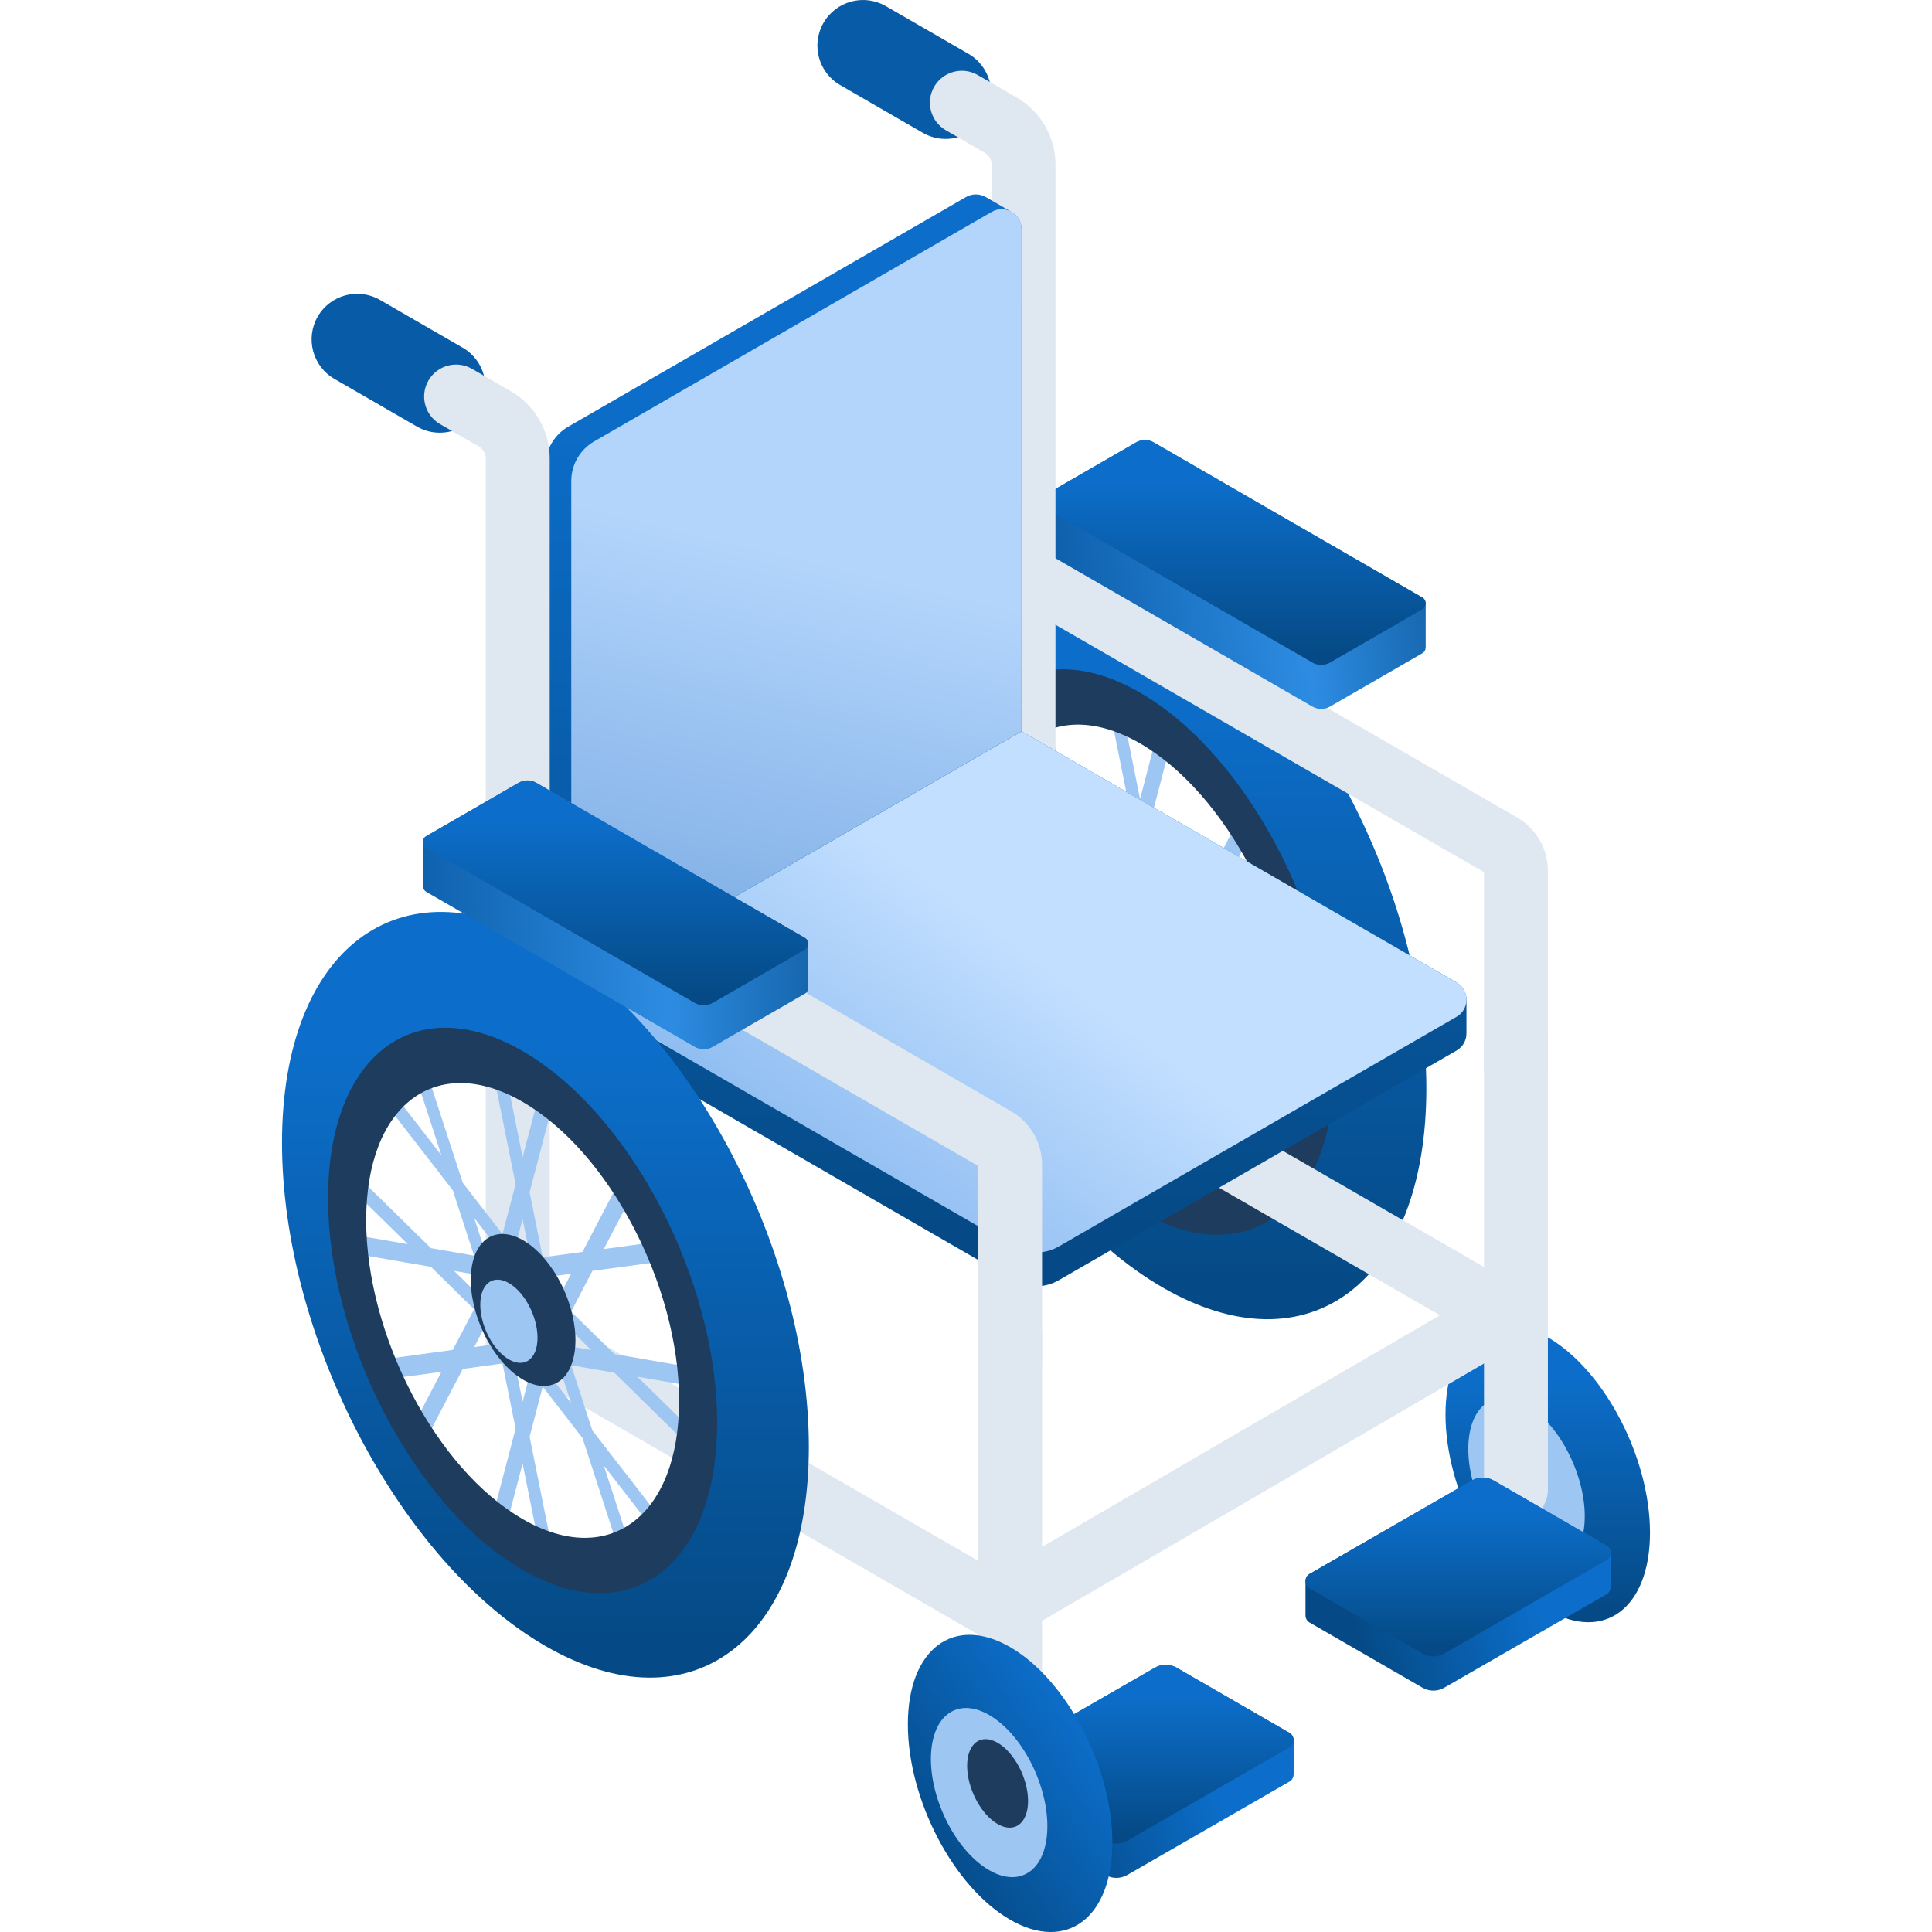 <svg width="32" height="32" viewBox="0 0 32 32" fill="none" xmlns="http://www.w3.org/2000/svg">
<g clip-path="url(#clip0_1_5066)">
<path d="M27.329 25.386C27.329 26.633 26.571 27.206 25.636 26.666C24.7 26.126 23.942 24.678 23.942 23.43C23.942 22.183 24.7 21.61 25.636 22.15C26.571 22.69 27.329 24.139 27.329 25.386Z" fill="url(#paint0_linear_1_5066)"/>
<path d="M25.864 25.918C26.29 25.737 26.375 24.98 26.054 24.228C25.734 23.476 25.129 23.014 24.704 23.195C24.278 23.376 24.193 24.133 24.514 24.885C24.834 25.637 25.439 26.1 25.864 25.918Z" fill="#9EC6F3"/>
<path d="M19.261 9.692C16.852 8.3 14.898 9.777 14.898 12.99C14.898 16.203 16.852 19.936 19.261 21.327C21.671 22.718 23.625 21.241 23.625 18.028C23.625 14.815 21.671 11.083 19.261 9.692ZM19.261 19.806C17.482 18.778 16.039 16.022 16.039 13.649C16.039 11.276 17.054 10.905 18.833 11.932C20.613 12.96 21.732 14.872 21.732 17.245C21.732 19.618 21.041 20.833 19.261 19.806Z" fill="url(#paint1_linear_1_5066)"/>
<path d="M21.623 17.012L21.558 16.69L20.402 16.49L19.687 15.789L20.039 15.114L21.105 14.97L21 14.647L20.228 14.752L20.641 13.961L20.445 13.708L19.875 14.8L19.216 14.889L19 13.811L19.35 12.471L19.137 12.262L18.883 13.233L18.629 11.969L18.416 11.932L18.767 13.677L18.55 14.505L17.892 13.655L17.322 11.905L17.126 11.931L17.538 13.199L16.766 12.203L16.661 12.404L17.727 13.779L18.079 14.861L17.365 14.737L16.208 13.601L16.144 13.848L16.981 14.671L16.144 14.525L16.208 14.847L17.365 15.047L18.079 15.748L17.727 16.423L16.661 16.568L16.766 16.89L17.538 16.785L17.126 17.576L17.322 17.83L17.892 16.737L18.55 16.648L18.767 17.726L18.416 19.066L18.629 19.275L18.883 18.305L19.137 19.568L19.35 19.605L19 17.86L19.216 17.033L19.875 17.882L20.445 19.633L20.641 19.606L20.228 18.339L21 19.335L21.105 19.133L20.039 17.758L19.687 16.677L20.402 16.8L21.558 17.936L21.623 17.689L20.785 16.867L21.623 17.012ZM19.686 15.162L19.47 15.575L19.326 15.434L19.282 15.217L19.686 15.162ZM18.883 14.256L19.016 14.916L18.883 14.934L18.751 14.763L18.883 14.256ZM18.081 14.236L18.484 14.756L18.441 14.923L18.297 14.898L18.081 14.236ZM17.748 15.113L18.186 15.189L18.258 15.407L18.186 15.543L17.748 15.113ZM18.081 16.375L18.297 15.962L18.441 16.103L18.485 16.321L18.081 16.375ZM18.883 17.282L18.75 16.621L18.883 16.603L19.016 16.774L18.883 17.282ZM19.686 17.302L19.282 16.781L19.326 16.614L19.47 16.639L19.686 17.302ZM19.58 16.348L19.509 16.13L19.58 15.994L20.018 16.424L19.58 16.348Z" fill="#9EC6F3"/>
<path d="M18.883 11.472C17.104 10.445 15.661 11.535 15.661 13.908C15.661 16.281 17.104 19.038 18.883 20.065C20.663 21.092 22.106 20.002 22.106 17.629C22.106 15.256 20.663 12.5 18.883 11.472ZM18.883 19.224C17.452 18.398 16.292 16.181 16.292 14.272C16.292 12.364 17.452 11.487 18.883 12.313C20.315 13.14 21.475 15.357 21.475 17.265C21.475 19.173 20.315 20.05 18.883 19.224Z" fill="#1E3C5D"/>
<path d="M25.109 18.235C24.817 18.235 24.58 17.998 24.58 17.706V14.446L16.968 10.051C16.715 9.905 16.629 9.582 16.775 9.329C16.921 9.076 17.244 8.989 17.497 9.135L25.129 13.541C25.443 13.723 25.638 14.061 25.638 14.423V17.706C25.638 17.998 25.401 18.235 25.109 18.235Z" fill="#DFE7F0"/>
<path d="M23.614 9.994C23.614 9.956 23.595 9.918 23.557 9.896L19.11 7.328C19.019 7.276 18.907 7.276 18.816 7.328L17.289 8.21C17.252 8.232 17.233 8.269 17.233 8.307H17.233V8.308V8.309L17.233 9.037V9.039L17.233 9.039C17.233 9.077 17.252 9.114 17.289 9.135L21.737 11.703C21.828 11.755 21.939 11.755 22.03 11.703L23.557 10.821C23.595 10.8 23.614 10.761 23.614 10.723V9.994Z" fill="url(#paint2_linear_1_5066)"/>
<path d="M17.289 8.21L18.816 7.328C18.907 7.276 19.019 7.276 19.11 7.328L23.557 9.896C23.633 9.939 23.633 10.049 23.557 10.092L22.03 10.974C21.939 11.027 21.828 11.027 21.737 10.974L17.289 8.406C17.214 8.363 17.214 8.253 17.289 8.21Z" fill="url(#paint3_linear_1_5066)"/>
<path d="M15.662 2.301C15.534 2.301 15.404 2.268 15.285 2.2L13.916 1.409C13.555 1.201 13.431 0.739 13.64 0.378C13.848 0.017 14.31 -0.107 14.672 0.101L16.04 0.891C16.401 1.1 16.525 1.562 16.317 1.923C16.177 2.165 15.923 2.301 15.662 2.301Z" fill="#085BA6"/>
<path d="M24.904 22.312C24.815 22.312 24.724 22.289 24.64 22.241L16.425 17.498V2.727C16.425 2.646 16.381 2.571 16.311 2.531L15.667 2.158C15.414 2.012 15.327 1.689 15.473 1.436C15.619 1.183 15.943 1.097 16.195 1.243L16.84 1.615C17.236 1.844 17.482 2.27 17.482 2.727V16.887L25.169 21.326C25.422 21.471 25.509 21.795 25.363 22.048C25.265 22.217 25.087 22.312 24.904 22.312Z" fill="#DFE7F0"/>
<path d="M25.109 25.201C24.817 25.201 24.58 24.965 24.58 24.673V17.224C24.58 16.933 24.817 16.696 25.109 16.696C25.401 16.696 25.638 16.933 25.638 17.224V24.673C25.638 24.965 25.401 25.201 25.109 25.201Z" fill="#DFE7F0"/>
<path d="M7.284 7.167C7.156 7.167 7.026 7.135 6.907 7.066L5.539 6.276C5.178 6.067 5.054 5.605 5.262 5.244C5.471 4.883 5.933 4.759 6.294 4.968L7.662 5.758C8.024 5.966 8.147 6.428 7.939 6.789C7.799 7.032 7.545 7.167 7.284 7.167Z" fill="#085BA6"/>
<path d="M21.427 28.821V28.82L21.426 28.82C21.426 28.774 21.403 28.728 21.357 28.701L19.488 27.622C19.377 27.558 19.24 27.558 19.129 27.622L16.442 29.169C16.396 29.196 16.373 29.243 16.373 29.29V29.856C16.373 29.903 16.396 29.95 16.442 29.977L18.311 31.056C18.422 31.12 18.559 31.12 18.671 31.056L21.357 29.509C21.403 29.482 21.426 29.437 21.426 29.391L21.427 29.391V29.388V29.388L21.427 28.822C21.427 28.822 21.427 28.822 21.427 28.821Z" fill="url(#paint4_linear_1_5066)"/>
<path d="M21.357 28.701L19.488 27.622C19.377 27.558 19.24 27.558 19.129 27.622L16.442 29.169C16.349 29.223 16.349 29.357 16.442 29.41L18.311 30.489C18.422 30.553 18.559 30.553 18.67 30.489L21.357 28.942C21.45 28.889 21.45 28.755 21.357 28.701Z" fill="url(#paint5_linear_1_5066)"/>
<path d="M24.289 16.557C24.289 16.446 24.234 16.335 24.124 16.272L16.921 12.113L16.92 3.794C16.92 3.66 16.842 3.552 16.736 3.5L16.736 3.5L16.33 3.265C16.328 3.264 16.327 3.264 16.325 3.263L16.323 3.262L16.323 3.262C16.228 3.209 16.107 3.202 15.999 3.264L9.412 7.067C9.178 7.202 9.034 7.451 9.034 7.721V15.603V16.392C9.034 16.601 9.146 16.795 9.327 16.899L9.957 17.263L16.782 21.204C17.016 21.339 17.304 21.339 17.538 21.204L24.124 17.401C24.234 17.338 24.289 17.227 24.289 17.116V16.557Z" fill="url(#paint6_linear_1_5066)"/>
<path d="M9.463 16.419L16.921 12.113L24.124 16.272C24.344 16.399 24.344 16.716 24.124 16.842L17.538 20.645C17.304 20.78 17.016 20.78 16.782 20.645L9.463 16.419Z" fill="url(#paint7_linear_1_5066)"/>
<path d="M9.84 7.312L16.427 3.509C16.646 3.383 16.92 3.541 16.92 3.794V12.112L9.462 16.418V7.967C9.462 7.697 9.606 7.447 9.84 7.312Z" fill="url(#paint8_linear_1_5066)"/>
<path d="M16.527 27.178C16.437 27.178 16.346 27.156 16.263 27.108L8.047 22.364V7.594C8.047 7.513 8.004 7.437 7.934 7.397L7.289 7.025C7.036 6.879 6.95 6.555 7.096 6.303C7.242 6.05 7.565 5.963 7.818 6.109L8.462 6.481C8.858 6.71 9.105 7.136 9.105 7.594V21.754L16.791 26.192C17.044 26.338 17.131 26.661 16.985 26.914C16.887 27.084 16.709 27.178 16.527 27.178Z" fill="#DFE7F0"/>
<path d="M16.731 30.068C16.439 30.068 16.203 29.831 16.203 29.539V22.091C16.203 21.799 16.439 21.562 16.731 21.562C17.023 21.562 17.26 21.799 17.26 22.091V29.539C17.26 29.831 17.023 30.068 16.731 30.068Z" fill="#DFE7F0"/>
<path d="M9.034 15.628C6.624 14.237 4.671 15.713 4.671 18.927C4.671 22.139 6.624 25.872 9.034 27.263C11.444 28.654 13.397 27.178 13.397 23.965C13.397 20.752 11.444 17.019 9.034 15.628ZM9.034 25.742C7.255 24.715 5.812 21.958 5.812 19.585C5.812 17.212 6.827 16.841 8.606 17.868C10.386 18.896 11.505 20.808 11.505 23.181C11.505 25.554 10.814 26.769 9.034 25.742Z" fill="url(#paint9_linear_1_5066)"/>
<path d="M11.396 22.948L11.331 22.627L10.175 22.427L9.46 21.725L9.812 21.05L10.878 20.906L10.773 20.584L10.001 20.688L10.414 19.897L10.217 19.644L9.648 20.736L8.989 20.825L8.772 19.747L9.123 18.408L8.91 18.198L8.656 19.169L8.402 17.905L8.189 17.868L8.54 19.613L8.323 20.441L7.665 19.591L7.095 17.841L6.898 17.867L7.311 19.135L6.539 18.139L6.434 18.34L7.5 19.715L7.852 20.797L7.138 20.673L5.981 19.538L5.916 19.784L6.754 20.607L5.916 20.462L5.981 20.783L7.138 20.983L7.852 21.685L7.5 22.359L6.434 22.504L6.539 22.826L7.311 22.722L6.898 23.513L7.095 23.766L7.665 22.674L8.323 22.584L8.54 23.662L8.189 25.002L8.402 25.211L8.656 24.241L8.91 25.505L9.123 25.541L8.772 23.797L8.989 22.969L9.648 23.818L10.217 25.569L10.414 25.542L10.001 24.274L10.773 25.27L10.878 25.069L9.812 23.694L9.46 22.613L10.175 22.736L11.331 23.872L11.396 23.625L10.558 22.803L11.396 22.948ZM9.459 21.098L9.243 21.512L9.099 21.37L9.055 21.153L9.459 21.098ZM8.656 20.192L8.789 20.852L8.656 20.87L8.523 20.699L8.656 20.192ZM7.854 20.172L8.257 20.692L8.214 20.859L8.069 20.834L7.854 20.172ZM7.521 21.05L7.959 21.126L8.03 21.344L7.959 21.48L7.521 21.05ZM7.854 22.312L8.07 21.898L8.214 22.04L8.257 22.257L7.854 22.312ZM8.656 23.218L8.523 22.557L8.656 22.539L8.789 22.711L8.656 23.218ZM9.459 23.238L9.055 22.717L9.099 22.55L9.243 22.575L9.459 23.238ZM9.353 22.284L9.282 22.066L9.353 21.93L9.791 22.36L9.353 22.284Z" fill="#9EC6F3"/>
<path d="M9.186 22.921C9.568 22.758 9.645 22.078 9.357 21.403C9.069 20.727 8.525 20.311 8.143 20.474C7.761 20.637 7.684 21.317 7.972 21.993C8.26 22.668 8.803 23.084 9.186 22.921Z" fill="#1E3C5D"/>
<path d="M8.903 22.158C8.903 22.507 8.691 22.668 8.429 22.517C8.167 22.366 7.955 21.96 7.955 21.61C7.955 21.261 8.167 21.101 8.429 21.252C8.691 21.403 8.903 21.809 8.903 22.158Z" fill="#9EC6F3"/>
<path d="M8.656 17.409C6.877 16.381 5.434 17.472 5.434 19.845C5.434 22.217 6.877 24.974 8.656 26.001C10.436 27.029 11.878 25.938 11.878 23.565C11.878 21.192 10.436 18.436 8.656 17.409ZM8.656 25.16C7.225 24.334 6.065 22.117 6.065 20.209C6.065 18.3 7.225 17.423 8.656 18.25C10.087 19.076 11.248 21.293 11.248 23.201C11.248 25.11 10.087 25.987 8.656 25.16Z" fill="#1E3C5D"/>
<path d="M16.731 23.102C16.439 23.102 16.203 22.865 16.203 22.573V19.312L9.314 15.335C9.061 15.189 8.974 14.866 9.12 14.613C9.266 14.36 9.59 14.273 9.842 14.419L16.751 18.408C17.065 18.589 17.26 18.927 17.26 19.29V22.573C17.26 22.865 17.023 23.102 16.731 23.102Z" fill="#DFE7F0"/>
<path d="M18.424 30.517C18.424 31.764 17.666 32.337 16.731 31.797C15.795 31.257 15.037 29.808 15.037 28.561C15.037 27.314 15.795 26.741 16.731 27.281C17.666 27.821 18.424 29.27 18.424 30.517Z" fill="url(#paint10_linear_1_5066)"/>
<path d="M16.963 31.052C17.389 30.871 17.474 30.114 17.154 29.362C16.833 28.61 16.229 28.148 15.803 28.329C15.378 28.51 15.292 29.267 15.613 30.019C15.933 30.771 16.538 31.234 16.963 31.052Z" fill="#9EC6F3"/>
<path d="M17.028 29.83C17.028 30.202 16.802 30.372 16.524 30.212C16.245 30.051 16.019 29.619 16.019 29.248C16.019 28.876 16.245 28.705 16.524 28.866C16.802 29.027 17.028 29.459 17.028 29.83Z" fill="#1E3C5D"/>
<path d="M13.33 15.534L8.883 12.966C8.792 12.913 8.68 12.913 8.589 12.966L7.062 13.848C7.025 13.869 7.006 13.907 7.005 13.945H7.005V13.945V13.946L7.005 14.674V14.676H7.005C7.006 14.714 7.025 14.751 7.062 14.773L11.509 17.34C11.6 17.393 11.712 17.393 11.803 17.34L13.33 16.459C13.368 16.437 13.387 16.399 13.387 16.36V15.632C13.387 15.594 13.368 15.555 13.33 15.534Z" fill="url(#paint11_linear_1_5066)"/>
<path d="M7.062 13.848L8.589 12.966C8.68 12.913 8.792 12.913 8.883 12.966L13.33 15.534C13.406 15.577 13.406 15.687 13.33 15.73L11.803 16.612C11.712 16.664 11.6 16.664 11.509 16.612L7.062 14.044C6.986 14.001 6.986 13.891 7.062 13.848Z" fill="url(#paint12_linear_1_5066)"/>
<path d="M16.732 27.07C16.55 27.07 16.373 26.976 16.274 26.807C16.128 26.555 16.213 26.231 16.465 26.084L24.639 21.326C24.891 21.18 25.215 21.265 25.362 21.517C25.509 21.77 25.423 22.093 25.171 22.24L16.997 26.998C16.914 27.047 16.822 27.07 16.732 27.07Z" fill="#DFE7F0"/>
<path d="M26.677 25.72V25.719L26.677 25.719C26.676 25.672 26.653 25.626 26.608 25.6L24.739 24.521C24.628 24.457 24.491 24.457 24.379 24.521L21.693 26.068C21.646 26.095 21.623 26.142 21.623 26.188V26.755C21.623 26.802 21.646 26.849 21.693 26.875L23.561 27.954C23.673 28.018 23.81 28.018 23.921 27.954L26.608 26.407C26.653 26.381 26.676 26.335 26.677 26.289L26.677 26.289V26.287V26.287L26.677 25.721C26.677 25.72 26.677 25.72 26.677 25.72Z" fill="url(#paint13_linear_1_5066)"/>
<path d="M26.607 25.6L24.739 24.521C24.627 24.457 24.49 24.457 24.379 24.521L21.693 26.068C21.6 26.121 21.6 26.255 21.693 26.309L23.561 27.388C23.673 27.452 23.81 27.452 23.921 27.388L26.607 25.841C26.7 25.787 26.7 25.653 26.607 25.6Z" fill="url(#paint14_linear_1_5066)"/>
</g>
<defs>
<linearGradient id="paint0_linear_1_5066" x1="25.636" y1="26.626" x2="25.636" y2="22.827" gradientUnits="userSpaceOnUse">
<stop stop-color="#054A86"/>
<stop offset="1" stop-color="#0C6ECA"/>
</linearGradient>
<linearGradient id="paint1_linear_1_5066" x1="19.261" y1="21.224" x2="19.261" y2="11.435" gradientUnits="userSpaceOnUse">
<stop stop-color="#054A86"/>
<stop offset="1" stop-color="#0C6ECA"/>
</linearGradient>
<linearGradient id="paint2_linear_1_5066" x1="25.354" y1="10.328" x2="16.123" y2="11.742" gradientUnits="userSpaceOnUse">
<stop stop-color="#054A86"/>
<stop offset="0.4" stop-color="#2D8CE2"/>
<stop offset="1" stop-color="#004C93"/>
</linearGradient>
<linearGradient id="paint3_linear_1_5066" x1="20.423" y1="10.829" x2="20.423" y2="7.955" gradientUnits="userSpaceOnUse">
<stop stop-color="#054A86"/>
<stop offset="1" stop-color="#0C6ECA"/>
</linearGradient>
<linearGradient id="paint4_linear_1_5066" x1="17.315" y1="30.492" x2="20.178" y2="29.588" gradientUnits="userSpaceOnUse">
<stop stop-color="#054A86"/>
<stop offset="1" stop-color="#0C6ECA"/>
</linearGradient>
<linearGradient id="paint5_linear_1_5066" x1="18.899" y1="30.391" x2="18.899" y2="28.104" gradientUnits="userSpaceOnUse">
<stop stop-color="#054A86"/>
<stop offset="1" stop-color="#0C6ECA"/>
</linearGradient>
<linearGradient id="paint6_linear_1_5066" x1="16.662" y1="20.412" x2="16.662" y2="6.453" gradientUnits="userSpaceOnUse">
<stop stop-color="#054A86"/>
<stop offset="1" stop-color="#0C6ECA"/>
</linearGradient>
<linearGradient id="paint7_linear_1_5066" x1="9.735" y1="20.989" x2="14.861" y2="14.154" gradientUnits="userSpaceOnUse">
<stop stop-color="#6AA4E7"/>
<stop offset="1" stop-color="#C2DFFF"/>
</linearGradient>
<linearGradient id="paint8_linear_1_5066" x1="10.139" y1="25.379" x2="13.991" y2="9.374" gradientUnits="userSpaceOnUse">
<stop stop-color="#3376C3"/>
<stop offset="1" stop-color="#B3D5FC"/>
</linearGradient>
<linearGradient id="paint9_linear_1_5066" x1="9.034" y1="27.16" x2="9.034" y2="17.372" gradientUnits="userSpaceOnUse">
<stop stop-color="#054A86"/>
<stop offset="1" stop-color="#0C6ECA"/>
</linearGradient>
<linearGradient id="paint10_linear_1_5066" x1="15.28" y1="30.899" x2="18.181" y2="28.815" gradientUnits="userSpaceOnUse">
<stop stop-color="#054A86"/>
<stop offset="1" stop-color="#0C6ECA"/>
</linearGradient>
<linearGradient id="paint11_linear_1_5066" x1="15.144" y1="16.727" x2="5.009" y2="16.953" gradientUnits="userSpaceOnUse">
<stop stop-color="#054A86"/>
<stop offset="0.4" stop-color="#2D8CE2"/>
<stop offset="1" stop-color="#004C93"/>
</linearGradient>
<linearGradient id="paint12_linear_1_5066" x1="10.196" y1="16.467" x2="10.196" y2="13.592" gradientUnits="userSpaceOnUse">
<stop stop-color="#054A86"/>
<stop offset="1" stop-color="#0C6ECA"/>
</linearGradient>
<linearGradient id="paint13_linear_1_5066" x1="22.566" y1="27.39" x2="25.429" y2="26.486" gradientUnits="userSpaceOnUse">
<stop stop-color="#054A86"/>
<stop offset="1" stop-color="#0C6ECA"/>
</linearGradient>
<linearGradient id="paint14_linear_1_5066" x1="24.15" y1="27.289" x2="24.15" y2="25.002" gradientUnits="userSpaceOnUse">
<stop stop-color="#054A86"/>
<stop offset="1" stop-color="#0C6ECA"/>
</linearGradient>
<clipPath id="clip0_1_5066">
<rect width="32" height="32" fill="white"/>
</clipPath>
</defs>
</svg>
